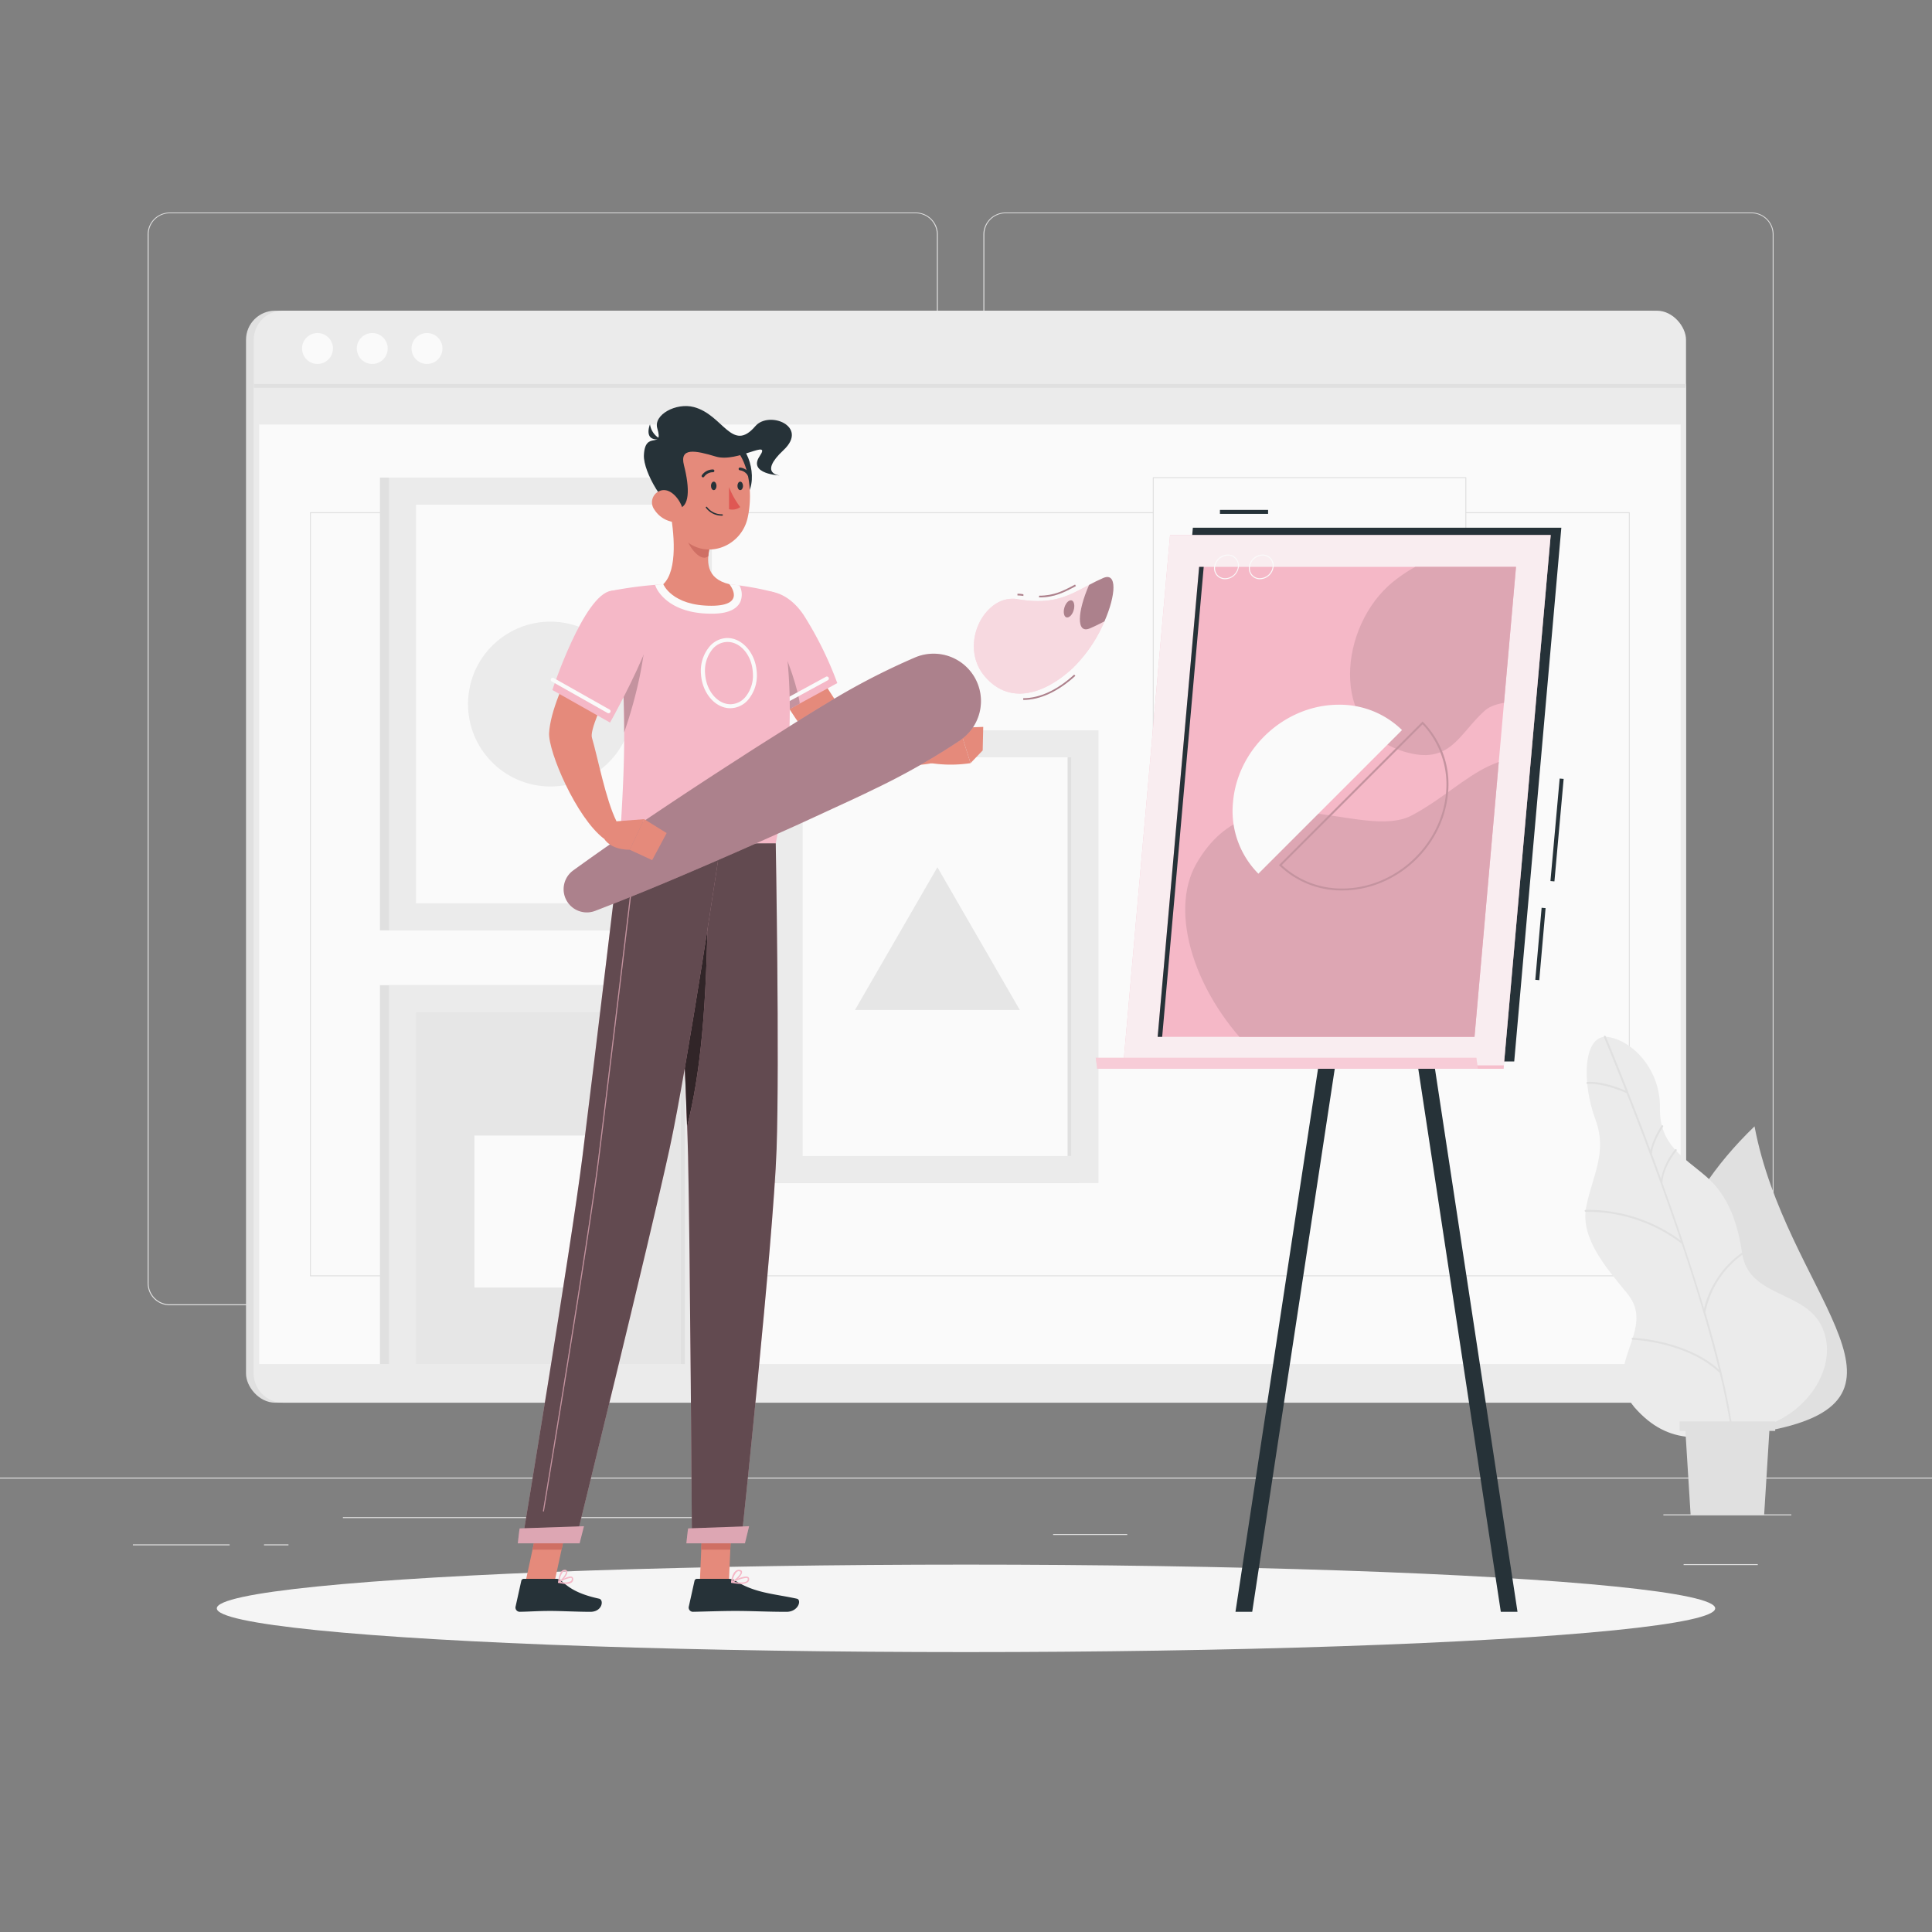 <svg xmlns="http://www.w3.org/2000/svg" xmlns:xlink="http://www.w3.org/1999/xlink" viewBox="0 0 500 500"><rect x="0" y="0" width="500" height="500" fill="#808080" stroke="none"/><defs><clipPath id="freepik--clip-path--inject-10"><polygon points="381.6 268.34 392.34 146.71 310.34 146.71 299.6 268.34 381.6 268.34" style="fill:none"></polygon></clipPath></defs><g id="freepik--background-complete--inject-10"><rect y="382.4" width="500" height="0.25" style="fill:#e0e0e0"></rect><rect x="430.48" y="391.92" width="33.12" height="0.25" style="fill:#e0e0e0"></rect><rect x="272.54" y="397" width="19.19" height="0.25" style="fill:#e0e0e0"></rect><rect x="435.72" y="404.79" width="19.19" height="0.25" style="fill:#e0e0e0"></rect><rect x="34.39" y="399.68" width="25.04" height="0.25" style="fill:#e0e0e0"></rect><rect x="68.33" y="399.68" width="6.33" height="0.25" style="fill:#e0e0e0"></rect><rect x="88.74" y="392.63" width="93.68" height="0.25" style="fill:#e0e0e0"></rect><path d="M237,337.8H43.91a5.71,5.71,0,0,1-5.7-5.71V60.66A5.71,5.71,0,0,1,43.91,55H237a5.71,5.71,0,0,1,5.71,5.71V332.09A5.71,5.71,0,0,1,237,337.8ZM43.91,55.2a5.46,5.46,0,0,0-5.45,5.46V332.09a5.46,5.46,0,0,0,5.45,5.46H237a5.47,5.47,0,0,0,5.46-5.46V60.66A5.47,5.47,0,0,0,237,55.2Z" style="fill:#e0e0e0"></path><path d="M453.31,337.8H260.21a5.72,5.72,0,0,1-5.71-5.71V60.66A5.72,5.72,0,0,1,260.21,55h193.1A5.71,5.71,0,0,1,459,60.66V332.09A5.71,5.71,0,0,1,453.31,337.8ZM260.21,55.2a5.47,5.47,0,0,0-5.46,5.46V332.09a5.47,5.47,0,0,0,5.46,5.46h193.1a5.47,5.47,0,0,0,5.46-5.46V60.66a5.47,5.47,0,0,0-5.46-5.46Z" style="fill:#e0e0e0"></path><rect x="63.67" y="80.41" width="370.67" height="282.6" rx="7.52" style="fill:#e0e0e0"></rect><rect x="65.67" y="80.41" width="370.67" height="282.6" rx="7.52" style="fill:#ebebeb"></rect><path d="M65.67,99.86V355.49A7.54,7.54,0,0,0,73.19,363H428.81a7.54,7.54,0,0,0,7.52-7.52V99.86Z" style="fill:#ebebeb"></path><rect x="67.06" y="109.86" width="367.89" height="243.15" style="fill:#fafafa"></rect><path d="M421.67,330.31H80.33a.12.12,0,0,1-.12-.13V132.68a.12.12,0,0,1,.12-.12H298.46a.12.12,0,0,1,.12.12.12.12,0,0,1-.12.13h-218V330.06H421.54V132.81H379.36a.12.12,0,0,1-.12-.13.12.12,0,0,1,.12-.12h42.31a.12.12,0,0,1,.12.12v197.5A.12.12,0,0,1,421.67,330.31Z" style="fill:#e0e0e0"></path><circle cx="82.17" cy="90.19" r="4" style="fill:#fafafa"></circle><circle cx="96.34" cy="90.19" r="4" style="fill:#fafafa"></circle><circle cx="110.51" cy="90.19" r="4" style="fill:#fafafa"></circle><rect x="65.67" y="99.36" width="370.67" height="1" style="fill:#e0e0e0"></rect><rect x="98.33" y="123.61" width="80.89" height="117.17" style="fill:#e0e0e0"></rect><path d="M379.36,240.91h-80.9a.12.12,0,0,1-.12-.13V123.61a.12.12,0,0,1,.12-.12h80.9a.12.12,0,0,1,.12.12V240.78A.13.13,0,0,1,379.36,240.91Zm-80.77-.25h80.64V123.74H298.59Z" style="fill:#e0e0e0"></path><rect x="100.67" y="123.61" width="83.56" height="117.17" style="fill:#ebebeb"></rect><rect x="90.86" y="147.42" width="103.17" height="69.56" transform="translate(324.64 39.75) rotate(90)" style="fill:#fafafa"></rect><rect x="125.14" y="181.7" width="103.17" height="1" transform="translate(358.92 5.47) rotate(90)" style="fill:#e0e0e0"></rect><circle cx="142.45" cy="182.2" r="21.33" transform="translate(-60.1 293.84) rotate(-80.84)" style="fill:#ebebeb"></circle><rect x="98.33" y="254.96" width="80.89" height="98.05" style="fill:#e0e0e0"></rect><rect x="100.67" y="254.96" width="83.56" height="98.05" style="fill:#ebebeb"></rect><rect x="96.92" y="272.71" width="91.05" height="69.56" transform="translate(449.93 165.04) rotate(90)" style="fill:#e6e6e6"></rect><rect x="131.2" y="306.98" width="91.05" height="1" transform="translate(484.21 130.76) rotate(90)" style="fill:#e0e0e0"></rect><rect x="122.79" y="293.88" width="39.32" height="39.32" style="fill:#fafafa"></rect><rect x="198.4" y="189" width="80.89" height="117.17" style="fill:#e0e0e0"></rect><rect x="200.73" y="189" width="83.56" height="117.17" style="fill:#ebebeb"></rect><rect x="190.93" y="212.81" width="103.17" height="69.56" transform="translate(490.1 5.07) rotate(90)" style="fill:#fafafa"></rect><rect x="225.2" y="247.09" width="103.17" height="1" transform="translate(524.38 -29.2) rotate(90)" style="fill:#e0e0e0"></rect><polygon points="242.6 224.44 221.26 261.39 263.93 261.39 242.6 224.44" style="fill:#e6e6e6"></polygon><path d="M459.85,369.82c-23,5-48.81-36.75-5.78-78.33C462.11,334.08,500,361.08,459.85,369.82Z" style="fill:#e0e0e0"></path><path d="M421,334.59c-5.53-6.73-12.07-14.3-10.48-22.31s5.54-14,2.39-22.49c-3.77-10.23-3-22.43,3.34-21.41s13.53,8.5,13.34,18.41c-.12,9.59,6.15,12.65,12.05,17.76s8.17,12.55,9.23,19.91c1.86,11.61,16.89,9.41,20.89,19.5,4.11,9.73-4.11,22.71-17.27,25.69S432,374.49,423,364.22C413.88,353.31,429.2,344.24,421,334.59Z" style="fill:#ebebeb"></path><path d="M451,324.67a.25.25,0,0,0,.08-.34.26.26,0,0,0-.35-.08A25.14,25.14,0,0,0,441,338.67c-1.66-5.6-3.48-11.3-5.36-16.9a.16.16,0,0,0,0-.09c-1.78-5.31-3.61-10.52-5.4-15.49h0c.09-4.12,3.6-8.32,3.63-8.37a.24.24,0,0,0,0-.35.25.25,0,0,0-.35,0,17.6,17.6,0,0,0-3.65,7.59c-.78-2.16-1.56-4.28-2.33-6.33h0c-.07-2.68,2.83-7.09,2.86-7.13a.25.25,0,0,0-.07-.35.25.25,0,0,0-.34.07,21.23,21.23,0,0,0-2.86,6.33c-2.08-5.58-4.05-10.67-5.75-15,0,0,0,0,0-.05-3.41-8.66-5.75-14.22-5.83-14.41a.25.25,0,0,0-.33-.13.23.23,0,0,0-.13.32c.08.19,2.32,5.52,5.62,13.87-6.36-2.66-9.76-2.25-9.91-2.23a.24.24,0,0,0-.21.28.25.25,0,0,0,.28.22s3.59-.44,10.09,2.38c3.87,9.83,9.11,23.63,14,38.14a40.64,40.64,0,0,0-24.62-7.93.25.25,0,0,0-.23.27.24.24,0,0,0,.27.23,40.17,40.17,0,0,1,24.85,8.25c3.68,11,7.13,22.29,9.63,32.59-8.54-7.7-22.18-8.22-22.32-8.23a.26.26,0,0,0-.26.25.24.24,0,0,0,.24.25c.14,0,14.2.54,22.55,8.61,1.33,5.54,2.37,10.78,3,15.48a.24.24,0,0,0,.24.22h0a.24.24,0,0,0,.21-.28c-.64-4.71-1.68-10-3-15.53v0c-1.19-5-2.61-10.24-4.18-15.58A24.34,24.34,0,0,1,451,324.67Z" style="fill:#e0e0e0"></path><polygon points="459.42 367.87 434.67 367.87 434.67 370.32 436.18 370.32 437.53 392.05 456.56 392.05 457.91 370.32 459.42 370.32 459.42 367.87" style="fill:#e0e0e0"></polygon></g><g id="freepik--Shadow--inject-10"><ellipse cx="250" cy="416.24" rx="193.89" ry="11.32" style="fill:#f5f5f5"></ellipse></g><g id="freepik--Picture--inject-10"><path d="M398.3,417.14c0,1.08-18.83,1.95-42.06,1.95s-42.07-.87-42.07-1.95,18.84-1.94,42.07-1.94S398.3,416.07,398.3,417.14Z" style="fill:#f5f5f5;mix-blend-mode:multiply"></path><rect x="389.32" y="243.81" width="18.72" height="1.03" transform="translate(120.39 620.07) rotate(-84.98)" style="fill:#263238"></rect><rect x="387.94" y="215.33" width="26.52" height="1.03" transform="matrix(0.09, -1, 1, 0.09, 151.01, 596.57)" style="fill:#263238"></rect><rect x="315.72" y="131.96" width="12.46" height="1.03" style="fill:#263238"></rect><polygon points="296.51 274.71 391.88 274.71 404.07 136.58 308.71 136.58 296.51 274.71" style="fill:#263238"></polygon><polygon points="324.07 417.14 319.74 417.14 351.91 205.49 356.24 205.49 324.07 417.14" style="fill:#263238"></polygon><polygon points="388.41 417.14 392.73 417.14 360.56 205.49 356.24 205.49 388.41 417.14" style="fill:#263238"></polygon><polygon points="290.62 276.6 389.12 276.6 401.32 138.46 302.81 138.46 290.62 276.6" style="fill:#F5B8C7"></polygon><polygon points="290.62 276.6 389.12 276.6 401.32 138.46 302.81 138.46 290.62 276.6" style="fill:#fafafa;opacity:0.8"></polygon><polygon points="381.6 268.34 392.34 146.71 310.34 146.71 299.6 268.34 381.6 268.34" style="fill:#F5B8C7"></polygon><g style="clip-path:url(#freepik--clip-path--inject-10)"><path d="M409,200.89c-20.56-12.22-28.16,1.86-43.54,10.09-13.16,7.05-41-13.11-55.79,12.44s28.17,86.9,84.74,60.07C425.06,268.93,442.51,220.82,409,200.89Z" style="fill:#F5B8C7"></path><path d="M409,200.89c-20.56-12.22-28.16,1.86-43.54,10.09-13.16,7.05-41-13.11-55.79,12.44s28.17,86.9,84.74,60.07C425.06,268.93,442.51,220.82,409,200.89Z" style="opacity:0.1"></path><path d="M363.35,194.51c12,3.64,14.09-4.47,20.89-10.58,5.82-5.23,22.5,1.55,26.85-13.3s-25.2-40.71-50.64-20C346.65,161.89,343.78,188.55,363.35,194.51Z" style="fill:#F5B8C7"></path><path d="M363.35,194.51c12,3.64,14.09-4.47,20.89-10.58,5.82-5.23,22.5,1.55,26.85-13.3s-25.2-40.71-50.64-20C346.65,161.89,343.78,188.55,363.35,194.51Z" style="opacity:0.1"></path></g><path d="M317.07,149.9a2.82,2.82,0,0,1-2.85-3.2,3.65,3.65,0,0,1,3.53-3.18,2.84,2.84,0,0,1,2.15.93,2.93,2.93,0,0,1,.7,2.28A3.65,3.65,0,0,1,317.07,149.9Zm.68-6.12a3.38,3.38,0,0,0-3.28,2.95,2.63,2.63,0,0,0,.64,2.07,2.6,2.6,0,0,0,2,.84,3.37,3.37,0,0,0,3.27-2.94,2.61,2.61,0,0,0-.63-2.07A2.58,2.58,0,0,0,317.75,143.78Z" style="fill:#fafafa"></path><path d="M326.08,149.9a2.85,2.85,0,0,1-2.16-.93,2.91,2.91,0,0,1-.7-2.27,3.66,3.66,0,0,1,3.53-3.18,2.82,2.82,0,0,1,2.85,3.21h0A3.63,3.63,0,0,1,326.08,149.9Zm.67-6.12a3.38,3.38,0,0,0-3.27,2.95,2.55,2.55,0,0,0,2.6,2.91,3.38,3.38,0,0,0,3.27-2.94h0a2.65,2.65,0,0,0-.63-2.07A2.59,2.59,0,0,0,326.75,143.78Z" style="fill:#fafafa"></path><path d="M346.48,182.38c-13.89,0-26.15,11.26-27.37,25.15a23,23,0,0,0,6.56,18.58l37.17-37.17A23,23,0,0,0,346.48,182.38Z" style="fill:#fafafa"></path><path d="M368.17,187.45a22.68,22.68,0,0,1,6.06,17.81C373,218.87,361,229.94,347.37,229.94a22.58,22.58,0,0,1-15.64-6.06l36.44-36.43m0-.73L331,223.89a23,23,0,0,0,16.37,6.56c13.89,0,26.14-11.26,27.37-25.15a23,23,0,0,0-6.57-18.58Z" style="fill:#F5B8C7"></path><path d="M368.17,187.45a22.68,22.68,0,0,1,6.06,17.81C373,218.87,361,229.94,347.37,229.94a22.58,22.58,0,0,1-15.64-6.06l36.44-36.43m0-.73L331,223.89a23,23,0,0,0,16.37,6.56c13.89,0,26.14-11.26,27.37-25.15a23,23,0,0,0-6.57-18.58Z" style="opacity:0.2"></path><polygon points="300.77 268.34 311.52 146.71 310.34 146.71 299.6 268.34 300.77 268.34" style="fill:#263238"></polygon><polygon points="291.78 275.72 292.16 276.6 389.12 276.6 389.2 275.72 291.78 275.72" style="fill:#F5B8C7"></polygon><polygon points="291.78 275.72 292.16 276.6 389.12 276.6 389.2 275.72 291.78 275.72" style="fill:#fafafa;opacity:0.1"></polygon><polygon points="283.58 273.75 283.95 276.6 382.46 276.6 382.08 273.75 283.58 273.75" style="fill:#F5B8C7"></polygon><polygon points="283.58 273.75 283.95 276.6 382.46 276.6 382.08 273.75 283.58 273.75" style="fill:#fafafa;opacity:0.3"></polygon></g><g id="freepik--Character--inject-10"><path d="M211.44,417.14c0,1.08-18.83,1.95-42.06,1.95s-42.07-.87-42.07-1.95,18.84-1.94,42.07-1.94S211.44,416.07,211.44,417.14Z" style="fill:#f5f5f5;mix-blend-mode:multiply"></path><polygon points="181.12 409.47 188.64 409.47 189.39 392.06 181.87 392.06 181.12 409.47" style="fill:#e58a7b"></polygon><polygon points="135.99 409.47 143.5 409.47 147.28 392.06 139.76 392.06 135.99 409.47" style="fill:#e58a7b"></polygon><path d="M144,408.6h-8.45a.66.66,0,0,0-.64.51l-1.48,6.68a1.1,1.1,0,0,0,1.1,1.34c3-.05,4.38-.22,8.09-.22,2.29,0,7,.23,10.15.23s3.57-3.12,2.28-3.4c-5.8-1.26-8-3-9.83-4.68A1.83,1.83,0,0,0,144,408.6Z" style="fill:#263238"></path><path d="M188.59,408.6h-8.21a.65.65,0,0,0-.64.51l-1.48,6.68a1.09,1.09,0,0,0,1.08,1.34c3-.05,7.24-.22,11-.22,4.35,0,8.11.23,13.21.23,3.09,0,4-3.12,2.66-3.4-5.89-1.28-10.69-1.42-15.77-4.56A3.47,3.47,0,0,0,188.59,408.6Z" style="fill:#263238"></path><path d="M194.13,163.83l10.13-4s11.68,23.84,15.35,25c5,1.64,15.27,6.19,21.48,7,.78,1,2,4.1,1.79,5.23-8.56,2.8-26.79-.91-30.57-3.85C203.7,186.58,194.13,163.83,194.13,163.83Z" style="fill:#e58a7b"></path><path d="M191.39,158.42c-2.53,6.72,10.3,26.53,10.3,26.53l15-8.16a92,92,0,0,0-8.69-17.6C202.72,151.26,194.17,151,191.39,158.42Z" style="fill:#F5B8C7"></path><path d="M191.17,159.27c3-1.4,6.25-.23,9.57,5.33s6,14.84,6.23,17.49L201.69,185S189.84,166.66,191.17,159.27Z" style="fill:#F5B8C7"></path><path d="M191.17,159.27c3-1.4,6.25-.23,9.57,5.33s6,14.84,6.23,17.49L201.69,185S189.84,166.66,191.17,159.27Z" style="opacity:0.2"></path><path d="M199,184.28a.51.51,0,0,1-.45-.27.5.5,0,0,1,.2-.69l15-8.17a.51.51,0,0,1,.69.21.5.5,0,0,1-.2.69l-15,8.17A.5.5,0,0,1,199,184.28Z" style="fill:#fafafa"></path><path d="M239.82,191.82l8.48-3.48,2.87,9.16a34,34,0,0,1-10.23,0Z" style="fill:#e58a7b"></path><polygon points="254.46 188.12 254.32 194.21 251.17 197.5 248.3 188.34 254.46 188.12" style="fill:#e58a7b"></polygon><polygon points="189.39 392.06 189 401.04 181.48 401.04 181.87 392.06 189.39 392.06" style="fill:#cf6f64"></polygon><polygon points="139.76 392.06 147.28 392.06 145.33 401.04 137.81 401.04 139.76 392.06" style="fill:#cf6f64"></polygon><path d="M200.32,153.27s8.87,22.7.44,65h-40.2c-.28-6.17,3.6-36.28-2.36-65.36a103.77,103.77,0,0,1,13.46-1.7,147.7,147.7,0,0,1,17.1,0A75.48,75.48,0,0,1,200.32,153.27Z" style="fill:#F5B8C7"></path><path d="M189,183.29c-3.9,0-7.29-3.93-7.59-8.86a9.78,9.78,0,0,1,2.31-7.21,6.18,6.18,0,0,1,4.38-2.1c3.94-.1,7.45,3.86,7.75,8.86a9.78,9.78,0,0,1-2.3,7.2,6.15,6.15,0,0,1-4.38,2.1Zm-.73-17.15h-.14a5.07,5.07,0,0,0-3.65,1.76,8.79,8.79,0,0,0-2,6.46c.27,4.45,3.28,8,6.7,7.89a5.09,5.09,0,0,0,3.65-1.77,8.76,8.76,0,0,0,2-6.45C194.6,169.65,191.68,166.14,188.31,166.14Z" style="fill:#fafafa"></path><path d="M166.94,160.07c.67,4.78-.84,16.23-5.4,29.47a191,191,0,0,0-2.78-33.76v-.06C161.41,155.45,166.3,155.58,166.94,160.07Z" style="fill:#F5B8C7"></path><path d="M166.94,160.07c.67,4.78-.84,16.23-5.4,29.47a191,191,0,0,0-2.78-33.76v-.06C161.41,155.45,166.3,155.58,166.94,160.07Z" style="opacity:0.2"></path><path d="M191.35,151.48c-.84-.11-1.71-.21-2.59-.3a150,150,0,0,0-17.1,0l-2.15.15.25.61c.11.28,2.85,6.88,14.33,6.88,1.51,0,6.07,0,7.51-3.08A4.93,4.93,0,0,0,191.35,151.48Z" style="fill:#fafafa"></path><path d="M173.36,131.94c1.08,5.5,2.15,15.58-1.7,19.25,0,0,2.21,5.58,12.43,5.58,9.34,0,4.67-5.58,4.67-5.58-6.14-1.47-6-6-4.91-10.29Z" style="fill:#e58a7b"></path><path d="M177.64,135.6l6.21,5.3a17,17,0,0,0-.53,3c-2,1.9-5.56-2.91-5.81-5.36A8.07,8.07,0,0,1,177.64,135.6Z" style="fill:#cf6f64"></path><path d="M190.84,115c3.7,1.57,5.71,11.94,1,14.33S183.83,112.06,190.84,115Z" style="fill:#263238"></path><path d="M172.7,123.67c.46,7.44.35,11.82,4.11,15.65,5.66,5.75,14.85,2.33,16.63-5.1,1.6-6.69.58-17.74-6.71-20.71A10.18,10.18,0,0,0,172.7,123.67Z" style="fill:#e58a7b"></path><path d="M177,120.37c1.57,6.14,1.49,11-1.64,11.25s-8.91-9.43-8.72-13.81c.29-6.7,5.19-1.27,3.47-6.94-1.07-3.53,4.87-6.74,9.47-5.52,7.59,2,9.87,12,15.91,4.93,3.5-4.07,13.91,0,7.28,6.21s-.91,6.57-.91,6.57-8.39-.36-5.26-5-5.72,1.76-11.34.1C179.9,116.54,175.84,115.76,177,120.37Z" style="fill:#263238"></path><path d="M169.34,131.87a7.06,7.06,0,0,0,4.42,3.13c2.43.54,3.5-1.67,2.71-3.89-.71-2-2.83-4.68-5.21-4.22A3.18,3.18,0,0,0,169.34,131.87Z" style="fill:#e58a7b"></path><path d="M171,113.63a5,5,0,0,1-2.78-3.83S166.31,114.4,171,113.63Z" style="fill:#263238"></path><path d="M200.76,218.25s1,56.21.22,79.13c-.85,23.85-9.18,101.92-9.18,101.92H179.07s-.47-76.68-1-100.1c-.61-25.53-3.7-80.95-3.7-80.95Z" style="fill:#F5B8C7"></path><path d="M200.76,218.25s1,56.21.22,79.13c-.85,23.85-9.18,101.92-9.18,101.92H179.07s-.47-76.68-1-100.1c-.61-25.53-3.7-80.95-3.7-80.95Z" style="opacity:0.6"></path><path d="M178.09,395.55c-.05,0-.46,3.86-.46,3.86h15.16l1.08-4.43Z" style="fill:#F5B8C7"></path><path d="M178.09,395.55c-.05,0-.46,3.86-.46,3.86h15.16l1.08-4.43Z" style="opacity:0.1"></path><path d="M183.18,233.13c-.25,27.89-1.93,44.83-5.37,58.45-.45-13.31-1.27-30.9-2-45.51Z" style="fill:#F5B8C7"></path><path d="M183.18,233.13c-.25,27.89-1.93,44.83-5.37,58.45-.45-13.31-1.27-30.9-2-45.51Z" style="opacity:0.8"></path><path d="M186.5,218.25s-8.53,57.45-13.21,79c-5.13,23.57-24.45,102.08-24.45,102.08H135.07s12.74-76.61,15.66-99.94c3.18-25.33,9.83-81.11,9.83-81.11Z" style="fill:#F5B8C7"></path><path d="M186.5,218.25s-8.53,57.45-13.21,79c-5.13,23.57-24.45,102.08-24.45,102.08H135.07s12.74-76.61,15.66-99.94c3.18-25.33,9.83-81.11,9.83-81.11Z" style="opacity:0.6"></path><path d="M134.49,395.55c-.06,0-.48,3.86-.48,3.86H150l1.13-4.43Z" style="fill:#F5B8C7"></path><path d="M134.49,395.55c-.06,0-.48,3.86-.48,3.86H150l1.13-4.43Z" style="opacity:0.1"></path><path d="M140.62,391.17h0a.12.12,0,0,1-.1-.14c.11-.7,11.61-69.86,14.24-90.82,2.85-22.75,8.86-73.19,8.92-73.7a.12.12,0,0,1,.14-.11.13.13,0,0,1,.12.14c-.06.51-6.08,51-8.93,73.7-2.63,21-14.12,90.13-14.24,90.83A.13.13,0,0,1,140.62,391.17Z" style="fill:#F5B8C7"></path><path d="M140.62,391.17h0a.12.12,0,0,1-.1-.14c.11-.7,11.61-69.86,14.24-90.82,2.85-22.75,8.86-73.19,8.92-73.7a.12.12,0,0,1,.14-.11.13.13,0,0,1,.12.14c-.06.51-6.08,51-8.93,73.7-2.63,21-14.12,90.13-14.24,90.83A.13.13,0,0,1,140.62,391.17Z" style="opacity:0.2"></path><path d="M248.59,191.53a179.35,179.35,0,0,1-22.65,12.84c-3.9,1.92-7.87,3.71-11.81,5.53s-7.89,3.66-11.88,5.42q-11.9,5.37-23.92,10.5c-8,3.43-16.09,6.75-24.26,9.89a6,6,0,0,1-5.68-10.47c7.09-5.14,14.28-10.09,21.52-14.94s14.52-9.63,21.85-14.33c3.64-2.38,7.33-4.68,11-7s7.35-4.66,11.08-6.88a178.8,178.8,0,0,1,23.12-12,12.26,12.26,0,0,1,11.62,21.43Z" style="fill:#F5B8C7"></path><path d="M248.59,191.53a179.35,179.35,0,0,1-22.65,12.84c-3.9,1.92-7.87,3.71-11.81,5.53s-7.89,3.66-11.88,5.42q-11.9,5.37-23.92,10.5c-8,3.43-16.09,6.75-24.26,9.89a6,6,0,0,1-5.68-10.47c7.09-5.14,14.28-10.09,21.52-14.94s14.52-9.63,21.85-14.33c3.64-2.38,7.33-4.68,11-7s7.35-4.66,11.08-6.88a178.8,178.8,0,0,1,23.12-12,12.26,12.26,0,0,1,11.62,21.43Z" style="opacity:0.3"></path><path d="M278.23,151.29c-3,1.61-5.42,2.88-9.31,2.88v.44c4,0,6.44-1.29,9.52-2.93Z" style="fill:#F5B8C7"></path><path d="M278.23,151.29c-3,1.61-5.42,2.88-9.31,2.88v.44c4,0,6.44-1.29,9.52-2.93Z" style="opacity:0.3"></path><path d="M263.32,153.66v.44a8.78,8.78,0,0,1,1.53.13h0l0-.43A8.83,8.83,0,0,0,263.32,153.66Z" style="fill:#F5B8C7"></path><path d="M263.32,153.66v.44a8.78,8.78,0,0,1,1.53.13h0l0-.43A8.83,8.83,0,0,0,263.32,153.66Z" style="opacity:0.3"></path><path d="M278,174.59c-4.37,4-8.93,6.11-13.19,6.11v.44c4.37,0,9-2.16,13.49-6.23Z" style="fill:#F5B8C7"></path><path d="M278,174.59c-4.37,4-8.93,6.11-13.19,6.11v.44c4.37,0,9-2.16,13.49-6.23Z" style="opacity:0.3"></path><path d="M281.85,151.38c-5.14,2.71-9.3,5.28-18.48,3.69-8.46-1.47-15.35,11.7-8.62,19.83,6.23,7.53,15.19,5,22.65-1.78a37.3,37.3,0,0,0,8.43-12.31c-1.18.61-2.4,1.23-3.74,1.8C278.42,164.2,278.82,158.2,281.85,151.38Z" style="fill:#F5B8C7"></path><path d="M281.85,151.38c-5.14,2.71-9.3,5.28-18.48,3.69-8.46-1.47-15.35,11.7-8.62,19.83,6.23,7.53,15.19,5,22.65-1.78a37.3,37.3,0,0,0,8.43-12.31c-1.18.61-2.4,1.23-3.74,1.8C278.42,164.2,278.82,158.2,281.85,151.38Z" style="fill:#fafafa;opacity:0.5"></path><path d="M285.51,149.59c-1.31.57-2.52,1.18-3.66,1.79-3,6.82-3.43,12.82.24,11.23,1.34-.57,2.56-1.19,3.74-1.8C288.81,154,289.17,148,285.51,149.59Z" style="fill:#F5B8C7"></path><path d="M285.51,149.59c-1.31.57-2.52,1.18-3.66,1.79-3,6.82-3.43,12.82.24,11.23,1.34-.57,2.56-1.19,3.74-1.8C288.81,154,289.17,148,285.51,149.59Z" style="opacity:0.3"></path><path d="M277.86,157.93c-.36,1.22-1.18,2-1.84,1.85s-.91-1.33-.55-2.55,1.18-2,1.84-1.85S278.22,156.72,277.86,157.93Z" style="fill:#F5B8C7"></path><path d="M277.86,157.93c-.36,1.22-1.18,2-1.84,1.85s-.91-1.33-.55-2.55,1.18-2,1.84-1.85S278.22,156.72,277.86,157.93Z" style="opacity:0.3"></path><path d="M184,125.75c0,.6.32,1.09.72,1.09s.71-.49.71-1.09-.32-1.1-.71-1.1S184,125.14,184,125.75Z" style="fill:#263238"></path><path d="M190.85,125.75c0,.6.32,1.09.72,1.09s.72-.49.72-1.09-.32-1.1-.72-1.1S190.85,125.14,190.85,125.75Z" style="fill:#263238"></path><path d="M188.67,126.05a21.54,21.54,0,0,0,2.9,5.18,3.48,3.48,0,0,1-2.9.55Z" style="fill:#df5753"></path><path d="M186.91,133.45a.18.18,0,0,0,.17-.18.18.18,0,0,0-.17-.17,4.78,4.78,0,0,1-3.92-1.88.18.18,0,0,0-.25-.05.18.18,0,0,0-.05.24A5.08,5.08,0,0,0,186.91,133.45Z" style="fill:#263238"></path><path d="M181.93,123.54a.37.37,0,0,0,.29-.14,2.8,2.8,0,0,1,2.28-1.19.36.36,0,0,0,.38-.33.36.36,0,0,0-.33-.38,3.49,3.49,0,0,0-2.9,1.47.36.36,0,0,0,.28.57Z" style="fill:#263238"></path><path d="M193.93,123.32a.38.38,0,0,0,.15,0,.36.36,0,0,0,.14-.48,3.5,3.5,0,0,0-2.68-1.84.35.35,0,0,0-.38.33.36.36,0,0,0,.33.38h0a2.81,2.81,0,0,1,2.11,1.48A.36.36,0,0,0,193.93,123.32Z" style="fill:#263238"></path><path d="M156.05,158l9.06,6.07s-13,23.13-11.92,26.84c1.49,5,3.56,16.08,6.38,21.68-.37,1.21-2.24,4-3.29,4.45-7.16-5.47-14.44-22.59-14.17-27.37C142.74,178.75,156.05,158,156.05,158Z" style="fill:#e58a7b"></path><path d="M158.2,152.89c-7.11,1-15.25,25.68-15.25,25.68L157.88,187s6.58-11.72,9.83-20.42C171.11,157.46,165.83,151.78,158.2,152.89Z" style="fill:#F5B8C7"></path><path d="M157.5,184.59a.54.54,0,0,1-.25-.06l-14.46-8.17a.51.51,0,0,1-.19-.7.52.52,0,0,1,.7-.19l14.45,8.16a.52.52,0,0,1,.2.7A.52.52,0,0,1,157.5,184.59Z" style="fill:#fafafa"></path><path d="M146.52,409.91a2.31,2.31,0,0,0,1.45-.38,1.1,1.1,0,0,0,.37-.94.58.58,0,0,0-.31-.51c-.82-.42-3.25,1.07-3.53,1.24a.17.17,0,0,0,.06.32A8.59,8.59,0,0,0,146.52,409.91Zm1.12-1.55a.53.53,0,0,1,.23,0,.21.21,0,0,1,.11.21.74.74,0,0,1-.24.65,3.64,3.64,0,0,1-2.67.13A7.18,7.18,0,0,1,147.64,408.36Z" style="fill:#F5B8C7"></path><path d="M144.6,409.65l.08,0c.78-.43,2.29-2.07,2.13-2.91a.58.58,0,0,0-.57-.47,1,1,0,0,0-.76.23c-.87.71-1,2.88-1.06,3a.21.21,0,0,0,.08.17A.17.17,0,0,0,144.6,409.65Zm1.52-3h.08c.23,0,.25.14.26.18.09.5-.87,1.74-1.64,2.33a4.34,4.34,0,0,1,.89-2.36A.63.63,0,0,1,146.12,406.6Z" style="fill:#F5B8C7"></path><path d="M191.72,409.91a2.82,2.82,0,0,0,1.82-.46,1,1,0,0,0,.34-.87.57.57,0,0,0-.3-.47c-.91-.51-3.93,1-4.27,1.2a.17.17,0,0,0-.1.18.17.17,0,0,0,.14.15A12.58,12.58,0,0,0,191.72,409.91Zm1.36-1.55a.75.75,0,0,1,.33.06.22.22,0,0,1,.11.19.64.64,0,0,1-.21.57c-.47.42-1.7.48-3.36.21A9.69,9.69,0,0,1,193.08,408.36Z" style="fill:#F5B8C7"></path><path d="M189.39,409.65l.07,0c.91-.41,2.71-2,2.57-2.88,0-.2-.18-.45-.66-.5a1.3,1.3,0,0,0-1,.31c-1,.78-1.16,2.81-1.17,2.89a.16.16,0,0,0,.07.16A.15.15,0,0,0,189.39,409.65Zm1.83-3h.11c.32,0,.34.16.35.21.08.51-1.14,1.78-2.07,2.34a4.28,4.28,0,0,1,1-2.32A1,1,0,0,1,191.22,406.6Z" style="fill:#F5B8C7"></path><path d="M159.57,212.55l7.15-.55L163,219.91s-6.27.28-7.32-4.51Z" style="fill:#e58a7b"></path><polygon points="172.53 215.6 168.78 222.6 162.96 219.91 166.72 212 172.53 215.6" style="fill:#e58a7b"></polygon></g></svg>